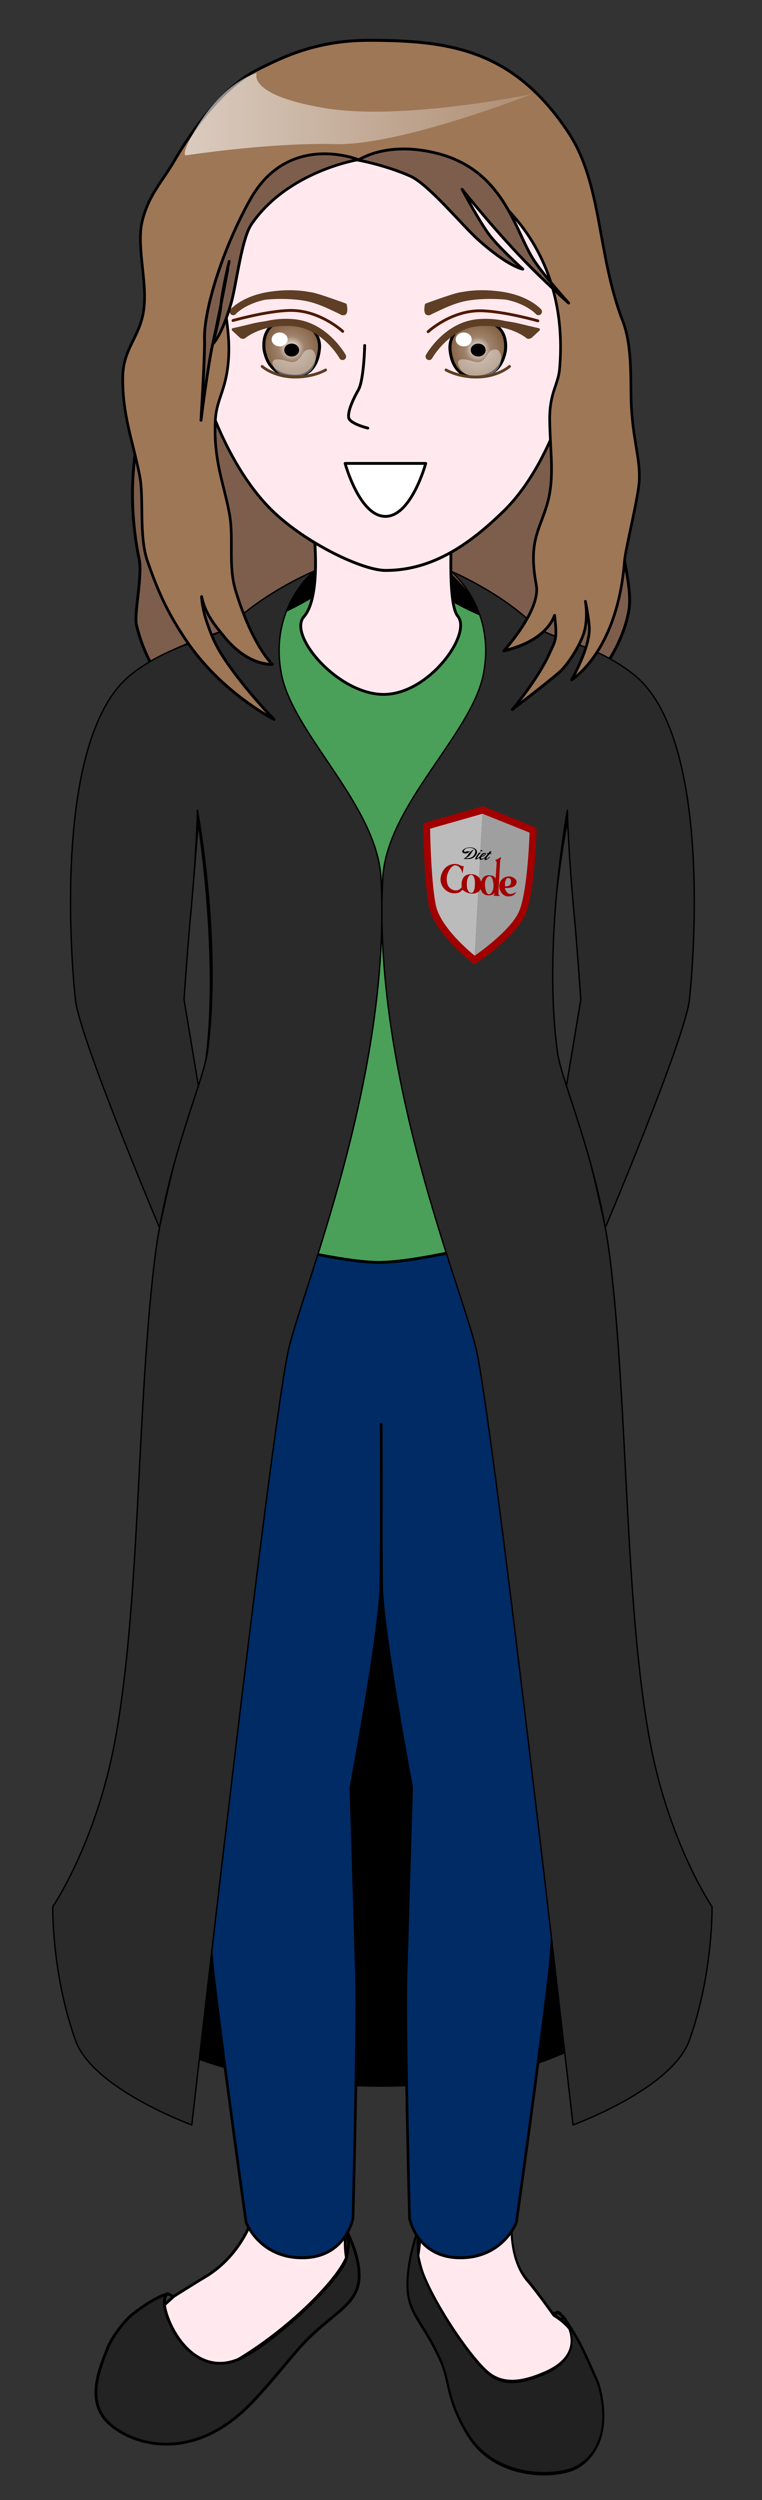 <svg viewBox="0 0 1080 3539" xmlns="http://www.w3.org/2000/svg" xml:space="preserve" style="fill-rule:evenodd;clip-rule:evenodd;stroke-linecap:round;stroke-linejoin:round;stroke-miterlimit:1.5"><rect x="0" y="0" width="1080" height="3539" fill="#333333" stroke="none"/><path style="fill:none" d="M0 0h1080v1973H0z" transform="scale(1 1.794)"/><path d="M307 245.038c.837-1.65-16.714 139.484-51.42 244.278-23.586 71.22-23.392 140.693-11.505 200.373 3.865 19.404-6.254 65.45-3.301 78.863C277.321 934.518 533.313 1012 533.313 1012s258.109-113.767 283.25-260.378c5.214-30.405-11.494-80.204-19.603-141.653-8.278-62.734 9.017-111.014-3.301-173.157C775.395 344.668 741 245.038 741 245.038S675.188 99.5 533.313 99.5 307 245.038 307 245.038Z" style="fill:#7d5e4d;stroke:#000;stroke-width:3.36px" transform="matrix(1.212 0 0 1.167 -98.47 -12.574)"/><path d="M2856 2953c-361 0-445.28-159.8-431.31-250 4.45-28.78 130.1-178.06 154.33-413 51.71-501.34 25.64-1283.16 74.98-1346 72.47-92.284 106.51-170 202-170s129.62 81.166 159 110c29.38 28.834 56.49 46.462 71 71 10.23 17.302.45 834.94 59.52 1341 24.7 211.64 153.61 391.12 153.48 399-.43 26.72-52.98 258-443 258Z" style="stroke:#000;stroke-width:2px" transform="translate(-2316)"/><path d="m491 3155-7.741 56.92S495.143 3195.56 495 3185c-.143-10.56-4-30-4-30Z" style="fill:#3f3f3f;stroke:#000;stroke-width:4px"/><path d="M491 3196c-3.852-24.4 0-41 0-41s-13.776-34.96-73-25c-59.224 9.96-65 22-65 22s-17.339 44.51-62 71c-16.077 9.54-53.182 33-53.182 33s-31.672 36.63-11.818 62c20 25.56 88.93 35.46 110 23 71-42 140-110 155-145Z" style="fill:#ffe9ee;stroke:#000;stroke-width:4px"/><path d="M491 3155s6.788 12.39 0 41c-7.792 32.84-112.032 128.51-156 145-48 18-83-22-97.182-60-10.815-28.98 0-34 0-34s-16.291 2.98-48.818 28c-13 10-30.898 34.09-37 50-10.311 26.89-30.211 72.26 0 103 30.211 30.74 118.453 63.24 205-27 26.565-27.7 47.166-54.48 67-77 44.784-50.85 86.469-59.46 85-105-1-31-16.816-56.49-18-64Z" style="fill:#232323;stroke:#000;stroke-width:4px"/><path d="m237.818 3247 8.182 4-12.249 11s-1.295-4.51 0-9.28c1.295-4.78 4.067-5.72 4.067-5.72Z" style="fill:#383838;stroke:#000;stroke-width:4px"/><path d="m491 3155-7.741 56.92S495.143 3195.56 495 3185c-.143-10.56-4-30-4-30Z" style="fill:#3f3f3f;stroke:#000;stroke-width:4px" transform="matrix(-.723 -.047 -.078 1.212 1197.14 -657.16)"/><path d="m234.861 3251.36 11.139 2.61-21.828 20.04s-2.431-11.78-1.136-16.56c1.295-4.77 11.825-6.09 11.825-6.09Z" style="fill:#383838;stroke:#000;stroke-width:4.38px" transform="matrix(-.592 -.038 -.074 1.145 1170.035 -440.458)"/><path d="M491 3196c-3.852-24.4 0-41 0-41s-12.105-19.74-73-25c-68.272-5.9-105.217 12.21-105.217 12.21s5.7 48.27-38.961 74.76c-16.076 9.54-54.364 37.53-54.364 37.53s-92.557 26.14-19.952 63.19C226.799 3331.62 305.7 3353.84 336 3341c75.958-32.18 140-110 155-145Z" style="fill:#ffe9ee;stroke:#000;stroke-width:4px" transform="matrix(-.723 -.047 -.078 1.212 1197.14 -657.16)"/><path d="M491 3155s6.788 12.39 0 41c-7.792 32.84-109.715 113.25-151.905 131.31-30.77 13.18-67.632 8.42-109.829-4.58-88.329-27.2-28.611-67.06-28.611-67.06s-8.258 4.94-33.1 27.18c-11.766 10.53-42.815 46.69-42.815 46.69s-47.903 65.01 25.362 98.37c35.785 16.29 159.603 23.75 220.232-26.58 47.776-39.65 43.745-62.2 63.58-84.72 44.784-50.85 76.555-52.07 75.086-97.61-1-31-16.816-56.49-18-64Z" style="fill:#212121;stroke:#000;stroke-width:4px" transform="matrix(-.723 -.047 -.078 1.212 1197.14 -657.16)"/><path d="M874.417 1686s-180.307 44-299.827 44c-162.074 0-281.59-44-281.59-44s-61.342 54.31-44.138 358S327 2531 327 2531s-27.538 126.4-8 271 51.152 344 51.152 344 21.083 50.37 89.848 50c68.765-.37 80-56 80-56s7.837-268.91 5.608-340c-2.23-71.09-9.03-270-9.03-270s46.565-220.58 47.655-285c1.09-64.42.484-229 .484-229l.336 61s-.606 103.58.484 168c1.09 64.41 47.655 285 47.655 285s-6.8 198.91-9.03 270c-2.229 71.09 5.608 340 5.608 340s11.235 55.62 80 56c68.764.37 89.848-50 89.848-50s31.613-199.4 51.152-344c19.538-144.6-8-271-8-271s60.934-183.31 78.138-487c17.204-303.69-44.138-358-44.138-358" style="fill:#002b65;stroke:#000;stroke-width:4.22px" transform="matrix(.892 0 0 1 18.633 0)"/><path d="M125 1150s-12.023 200.32 0 285 112.818 251 112.818 251L291 1645s-17.136-102-26-139c-6.705-27.99-27.182-83-27.182-83s13.985-72.33 18.182-112c4.156-39.28 7-126 7-126l-138-35Z" style="fill:#ffe9ee;stroke:#000;stroke-width:4px" transform="translate(.687 -2)"/><path d="M125 1150s-12.023 200.32 0 285 112.818 251 112.818 251L291 1645s-17.136-102-26-139c-6.705-27.99-27.182-83-27.182-83s13.985-72.33 18.182-112c4.156-39.28 7-126 7-126l-138-35Z" style="fill:#ffe9ee;stroke:#000;stroke-width:4px" transform="matrix(-1 0 0 1 1081.967 -2)"/><path d="M533.313 1789c81.015 0 301.313-65 301.313-65s7-21-37-136c-54.573-142.63 3-430 3-430l8 87s10.02 8.25 68.687-9 95.313-53 95.313-53v1s-32.408-167.5-95.313-227c-36.279-34.317-102.488-55.674-167.687-74-90.591-25.463-176.313-108-176.313-108S447.591 857.537 357 883c-65.198 18.326-131.408 39.683-167.687 74C126.409 1016.5 102 1184 102 1184v-1s28.646 35.75 87.313 53 80.687 9 80.687 9l7-87s46.573 287.37-8 430c-44 115-37 136-37 136s220.298 65 301.313 65" style="fill:#4aa058;stroke:#000;stroke-width:4px" transform="translate(3.687 -2)"/><path d="M438 727h200s-9.476 127.386 7 147c21 25-40.555 111-105 111s-136.092-83.723-113-110c29-33 11-148 11-148Z" style="fill:#ffe9ee;stroke:#000;stroke-width:4px" transform="translate(3.687 -2)"/><path d="M2759.31 811.5S2694.8 862.433 2713 957c16.42 85.33 135.54 185.66 141.16 289 15.24 280.54-112.16 583.23-131.16 668-25.54 113.94-137 1097-137 1097s-140.55-50.97-165-120c-34-96-32-189-32-189s61.17-89.8 87.99-234c35.91-193.09 30.8-467.51 56.01-679 16.76-140.64 69.17-253.45 75-296 21.15-154.31-14-343-14-343s-1 57-10 152c-3.55 37.46-9 116-9 116l20.34 122.05s-23.19 69.81-32.38 103.28c-8.84 32.19-22.75 97.53-22.75 97.53S2426.96 1472.47 2421 1418c-5.96-54.47-32-374 80-461 59.36-46.111 118-48 141-70 49.65-47.495 117.31-75.5 117.31-75.5Z" style="fill:#2a2a2a;stroke:#000;stroke-width:2px" transform="translate(-2314.16 -3)"/><path d="M2759.31 811.5S2694.8 862.433 2713 957c16.42 85.33 137.04 185.66 142.66 289 15.24 280.54-113.66 583.23-132.66 668-25.54 113.94-137 1097-137 1097s-140.55-50.97-165-120c-34-96-32-189-32-189s61.17-89.8 87.99-234c35.91-193.09 30.8-467.51 56.01-679 16.76-140.64 69.17-253.45 75-296 21.15-154.31-14-343-14-343s-1 57-10 152c-3.55 37.46-9 116-9 116l20.34 122.05s-23.19 69.81-32.38 103.28c-8.84 32.19-22.75 97.53-22.75 97.53S2426.96 1472.47 2421 1418c-5.96-54.47-32-374 80-461 59.36-46.111 118-48 141-70 49.65-47.495 117.31-75.5 117.31-75.5Z" style="fill:#2a2a2a;stroke:#000;stroke-width:2px" transform="matrix(-1 0 0 1 3398.16 -3)"/><path d="M542 210c169.99 0 303.65 120.71 303.65 312.5 0 109.814-50.063 242.799-120.65 306.5-52.694 47.553-110.342 85-183 85-35 0-122.429-37.873-175-85-71.038-63.681-128.65-196.278-128.65-306.5C238.35 330.71 372.01 210 542 210Z" style="fill:#ffe9ee;stroke:#000;stroke-width:4.16px" transform="matrix(.92 0 0 1 47.825 -106.5)"/><path d="M482.873 741h114.254S576.816 816 540 816s-57.127-75-57.127-75Z" style="fill:#fff;stroke:#000;stroke-width:4px" transform="translate(6.271 -85)"/><path d="M510.618 578s-1 49-9 63c-7.576 13.257-15.078 30.167-13.745 39 1.333 8.833 27.127 15 27.127 15" style="fill:none;stroke:#000;stroke-width:4px" transform="translate(6.271 -89)"/><path d="M404.5 572.641c16.103 2.404 31.228 17.418 29.5 38.715-2 24.644-13.219 38.763-29.5 38.714C381 650 370.319 636.595 366 615c-1-5-6-49 38.5-42.359Z" style="fill:url(#a);stroke:#000;stroke-width:3.72px" transform="matrix(1.148 0 0 1 -45.475 -117.697)"/><circle cx="389.865" cy="596.865" r="9.865" style="fill:#fff" transform="matrix(1.148 0 0 1 -51.215 -116.36)"/><circle cx="403.888" cy="615.843" r="9.157" transform="matrix(1.148 0 0 1 -50.248 -120.314)"/><path d="M379 635s-5.254-10.683 5.865-10c11.119.683 16.663 7.933 24.023 1 7.359-6.933 5.239-13.495 14.112-14.985 12-2.015 11.613 31.797-8 36.52C384 655 379 635 379 635Z" style="fill:#fff;fill-opacity:.4" transform="matrix(1.148 0 0 1 -47.475 -116.314)"/><path d="M330 591s24.79-21.361 70.5-18c45.71 3.361 70.5 48 70.5 48" style="fill:none;stroke:#5e3e24;stroke-width:10px" transform="translate(14.525 -116.314)"/><path d="M357 635s15.285 13.952 43.5 15 46.5-10 46.5-10" style="fill:none;stroke:#5e3e24;stroke-width:4px" transform="translate(14.525 -116.314)"/><path d="M279 557.5s15.676-18.177 54-23.5c72-10 101 23.5 101 23.5" style="fill:none;stroke:#5e3e24;stroke-width:10px" transform="translate(51.525 -116.314)"/><path d="M1471.44 453.5s46.73-13.32 79.56-14.263c43-1.237 76 29.618 76 29.618" style="fill:none;stroke:#4f1900;stroke-width:4px" transform="translate(-1141.232 .236)"/><path d="m330 592-11-10s3.443-.572 27.097-6.229c31.935-7.637 62.903-3.13 62.903-3.13s-33.573-4.198-50.323 3.13C342.677 582.771 330 592 330 592Z" style="fill:#5e3e24;stroke:#5e3e24;stroke-width:3.84px" transform="matrix(1.033 0 0 1.048 .892 -143.435)"/><path d="M357 539s57.122-8.977 70-6.864c9.785 1.606 48 15.682 48 15.682s2.99 13.665-3 12.682c-5.922-.972-29.942-16.244-55-20.5-29.431-4.998-60-1-60-1Z" style="fill:#5e3e24;stroke:#5e3e24;stroke-width:4px" transform="translate(14.525 -116.314)"/><path d="M404.5 572.641c16.103 2.404 31.228 17.418 29.5 38.715-2 24.644-13.219 38.763-29.5 38.714C381 650 370.319 636.595 366 615c-1-5-6-49 38.5-42.359Z" style="fill:url(#b);stroke:#000;stroke-width:3.72px" transform="matrix(-1.148 0 0 1 1136.08 -116.315)"/><circle cx="389.865" cy="596.865" r="9.865" style="fill:#fff" transform="matrix(1.148 0 0 1 209.65 -116.36)"/><circle cx="403.888" cy="615.843" r="9.157" transform="matrix(1.148 0 0 1 214.062 -120.314)"/><path d="M379 635s-5.254-10.683 5.865-10c11.119.683 16.663 7.933 24.023 1 7.359-6.933 5.239-13.495 14.112-14.985 12-2.015 11.613 31.797-8 36.52C384 655 379 635 379 635Z" style="fill:#fff;fill-opacity:.42" transform="matrix(1.148 0 0 1 215.39 -116.314)"/><path d="M330 591s24.79-21.361 70.5-18c45.71 3.361 70.5 48 70.5 48" style="fill:none;stroke:#5e3e24;stroke-width:10px" transform="matrix(-1 0 0 1 1079.148 -116.314)"/><path d="M357 635s15.285 13.952 43.5 15 46.5-10 46.5-10" style="fill:none;stroke:#5e3e24;stroke-width:4px" transform="matrix(-1 0 0 1 1079.148 -116.314)"/><path d="M279 557.5s15.676-18.177 54-23.5c72-10 101 23.5 101 23.5" style="fill:none;stroke:#5e3e24;stroke-width:10px" transform="matrix(-1 0 0 1 1042.148 -116.314)"/><path d="M1471.44 453.5s46.73-13.32 79.56-14.263c43-1.237 76 29.618 76 29.618" style="fill:none;stroke:#4f1900;stroke-width:4px" transform="matrix(-1 0 0 1 2233.778 .709)"/><path d="m330 592-11-10s3.443-.572 27.097-6.229c31.935-7.637 62.903-3.13 62.903-3.13s-33.573-4.198-50.323 3.13C342.677 582.771 330 592 330 592Z" style="fill:#5e3e24;stroke:#5e3e24;stroke-width:3.84px" transform="matrix(-1.033 0 0 1.048 1092.781 -143.435)"/><path d="M357 539s57.122-8.977 70-6.864c9.785 1.606 48 15.682 48 15.682s2.99 13.665-3 12.682c-5.922-.972-29.942-16.244-55-20.5-29.431-4.998-60-1-60-1Z" style="fill:#5e3e24;stroke:#5e3e24;stroke-width:4px" transform="matrix(-1 0 0 1 1079.148 -116.314)"/><path d="M773.345 783.87c13.248-37.234 5.783-70.125 5.14-114.033-.534-36.386 12.335-46.355 14.391-67.678 11.326-117.473-47.968-187.795-90.459-221.577-88.565-70.412-244.65-50.063-244.65-50.063s-110.186 31.876-152.136 121.45c-17.862 38.139 14.291 89.119 3.084 152.971-5.295 30.165-16.413 40.168-17.475 67.678-1.969 51.02 12.267 78.975 20.559 118.669 7.047 33.737-2.185 68.152 9.251 101.981 24.633 72.864 53.453 96.418 53.453 96.418s-35.094 3.315-70.928-37.084c-8.223-9.271-26.609-27.284-31.866-50.99-1.028-4.636-.03 13.476 7.196 32.448 7.961 20.906 14.391 34.303 31.866 56.553C342.29 1030.75 377 1062 377 1062s-77.363-35.19-128.869-104.762c-23.864-32.237-38.099-57.48-55.574-102.908-12.767-33.189-4.855-82.812-11.339-112.179-10.318-46.739-25.143-78.899-24.639-128.867.396-39.198 25.899-52.834 30.839-90.666 4.874-37.329-11.66-82.827-2.056-115.933 9.941-34.271 28.495-49.72 47.285-78.948C265.807 276.16 310.426 228.806 352 210c38.95-17.619 87.264-38.942 163.331-38.942 117.204 0 209.787 12.14 289.669 119.942 50.58 68.259 41.794 159.48 79.986 248.58 14.7 34.292 10.719 81.766 12.388 110.788 2.616 45.517 12.871 68.844 11.659 97.345-.937 22.053-20.165 90.079-21.586 106.617-10.28 119.596-77.096 155.75-77.096 155.75s28.782-44.498 25.699-71.384c-2.049-17.857-5.589-31.522-5.589-31.522s3.311 14.937 0 33.376c-3.663 20.396-26.278 50.063-36.557 58.407C776.514 1013.07 724 1049 724 1049s37.01-38.92 54.485-74.147c8.15-16.432 11.307-16.688 7.195-49.137-.408-3.223-5.139 31.522-74.012 46.355 0 0 54.074-53.382 47.286-86.22-11.308-54.699 2.883-69.637 14.391-101.981Z" style="fill:#9e7757;stroke:#000;stroke-width:3.89px" transform="matrix(.973 0 0 1.079 21.635 -127.509)"/><path d="M501.618 315.736s36.069 6.264 73.069 22.302c26.329 11.412 73.766 69.825 97.5 90.962 42.665 37.997 62.5 41 62.5 41s-33.439-30.181-47-48c-14.333-18.833-39-65-39-65s50 63 99 112c26.019 26.019 52 49 52 49s-38.9-42.991-52-65c-25-42-42-122.264-132-146.264-73.522-19.606-114.069 9-114.069 9Z" style="fill:#7d5e4d;stroke:#000;stroke-width:4px" transform="translate(6.271 -89)"/><path d="M372.985 348.006s104.871-50.642 201.702-9.968c26.447 11.109 73.766 69.825 97.5 90.962 42.665 37.997 62.5 41 62.5 41s-33.439-30.181-47-48c-14.333-18.833-49.826-52.824-49.826-52.824S685.687 421 734.687 470c26.019 26.019 84.075 95.908 84.075 95.908s-64.088-87.832-77.188-109.841c-25-42-106.195-110.962-188.069-154.278-112.186-59.351-180.52 46.217-180.52 46.217Z" style="fill:#7d5e4d;stroke:#000;stroke-width:4.67px" transform="matrix(-.728 .488 .466 .695 617.21 -197.874)"/><path d="M351 99.5s-43 9.5-83 73.5c-26.073 41.716-17.937 43-17.937 43s119.1-18.454 211.937-16c92.837 2.454 279-70.888 279-70.888S557.924 167.581 447 149s-96-49.5-96-49.5Z" style="fill:url(#c)" transform="translate(12.958 4)"/><path d="m3009 1147 62 24s-2 71-13 97c-11.11 26.27-59 57-59 57" style="fill:#9f9f9f;stroke:#a20000;stroke-width:8.52px" transform="matrix(1.153 0 0 1.194 -2785.22 -222.952)"/><path d="M2999 1325s-45.75-33.76-52-65c-6.25-31.24-7-94-7-94l69-19" style="fill:#bbb;stroke:#a20000;stroke-width:8.52px" transform="matrix(1.153 0 0 1.194 -2785.22 -222.952)"/><path d="M665.946 1204.56s-.985.722-2.744.586c-1.725-.134-1.416-.092-1.416-.092s-3.528 1.665-4.146.039c-.618-1.626 3.197-6.313 11.16-4.509 5.225 1.183 5.194 4.387 4.661 6.378-2.634 9.838-14.025 7.802-14.025 7.802s4.798-1.222 7.311-5.29c2.085-3.385 4.895-7.173 4.895-7.173s-5.312 2.425-8.5 7.89c-1.347 2.315-6.071 5.635-6.071 5.635s7.943.87 11.573-.538c3.63-1.396 6.88-4.99 7.35-7.955 1.008-6.39-6.604-8.725-13.507-7.443-3.567.658-8.237 3.814-7.213 6.264.584 1.397 3.327 2.582 6.843 1.586 3.141-.886 3.829-3.18 3.829-3.18ZM681.443 1206.89s-5.976 7.1-5.052 7.966c.473.446 2.534-1.41 3.467-2.458.934-1.06 2.96-4.006 4.509-4.469 1.549-.474 4.542-1.62 4.128.965-.425 2.572-5.704 3.934-6.017 3.964-.302.019-.888.835-.852 1.47.025.624.385 1.23 1.996 1.119 2.805-.211 7.806-6.78 7.806-6.78l-1.668-.108.624-.897 1.67.095 2.3-2.68 2.636.377-2.44 2.684 2.31.191-.68.859-2.24-.223s-5.263 5.645-4.512 6.717c.75 1.083 3.975-2.68 3.975-2.68l1.24.118s-4.266 5.128-7.461 4.216c-1.024-.285-.043-2.909-.043-2.909s-3.954 3.376-6.52 2.56c-1.646-.525-1.231-2.905-1.231-2.905s-5.134 4.062-5.766 2.052c-.645-1.999 5.403-9.358 5.403-9.358l2.418.114Zm.882 4.919s5.184-1.296 4.872-2.821c-.3-1.525-4.872 2.82-4.872 2.82ZM682.977 1204.956s.966-.58.654-1.22c-.313-.627-2.052-.499-2.602.08-.551.59-.344 1.033-.068 1.276.288.232 1.576.102 2.016-.136Z"/><path d="M3010 1203s3.27-.38 6-4-2-10-2-10 5.44.97 5.83 10c.17 4-3.83 11-12.35 11-8.54 0-11.48-8-11.48-12 0-2.46 2-9 6.41-9 8.09 0 7.59 14 7.59 14Zm-2.08 0s.89-6.11-3.92-7c-4.81-.89-5.74 1.58-6 3.5-.26 1.92 2.15 3.04 4.41 3.5 2.27.46 5.51 0 5.51 0Z" style="fill:#a20000" transform="matrix(-.063 1.193 -1.151 -.066 2289.87 -2254.58)"/><path d="m2999.62 1214.56-19.84-.18-2.02 1.89-4.18-7.03 4.2 1.1s35.03.12 39.21-.01c1.49-.04 2.84-1.92 2.84-1.92l.07 7.53-3.99-1.64s3.78 2.11 3.91 7.91c.17 8-7.12 10.69-12.83 9.96-8.88-1.14-10.93-5.05-11.04-9.8-.16-6.85 3.67-7.81 3.67-7.81Zm-2.54 7.52c.19 3.15 5.44 5.28 10.23 4.85 4.8-.42 10.87-1.98 11.19-4.93.26-2.47-3.54-5.73-10.6-5.3-5.79.35-11.01 2.29-10.82 5.38Z" style="fill:#a20000" transform="matrix(-.063 1.193 -1.188 -.068 2334.39 -2252.051)"/><path d="m2987 1255 9 1s-8.49 1.55-9.41 8.76c-.62 4.79 8.38 10.24 15.41 10.24 10 0 13-5 14-9 1.68-6.7-4-10-4-10s-4 1-8 0c-7.14-1.79-8.03-7.72-8-12 .03-4.28 2.8-12 13-12 8 0 10 7.07 10 12 0 6-4 11-4 11s3.16 2.42 4 5c.84 2.58 2 9-2 15-2.77 4.16-9.08 9.35-18 7-10.95-2.88-14.01-11.16-14-17 0-4.29 2-6.53 2-8v-2Zm10-11c-1 2 1 6 10 6 9.05 0 12-4 11-7-.55-1.65-3.91-3.21-10-3-6.09.21-9.66 1.32-11 4Z" style="fill:#a20000" transform="matrix(-.063 1.193 -1.151 -.066 2289.87 -2254.58)"/><defs><radialGradient id="a" cx="0" cy="0" r="1" gradientUnits="userSpaceOnUse" gradientTransform="matrix(34.404 0 0 39.055 399.731 611.015)"><stop offset="0" style="stop-color:white;stop-opacity:1"/><stop offset=".45" style="stop-color:#9f836c;stop-opacity:1"/><stop offset="1" style="stop-color:#856245;stop-opacity:1"/></radialGradient><radialGradient id="b" cx="0" cy="0" r="1" gradientUnits="userSpaceOnUse" gradientTransform="matrix(34.404 0 0 39.055 399.731 611.015)"><stop offset="0" style="stop-color:white;stop-opacity:1"/><stop offset=".45" style="stop-color:#9f836c;stop-opacity:1"/><stop offset="1" style="stop-color:#856245;stop-opacity:1"/></radialGradient><linearGradient id="c" x1="0" y1="0" x2="1" y2="0" gradientUnits="userSpaceOnUse" gradientTransform="matrix(491.233 0 0 145.538 249.767 172.269)"><stop offset="0" style="stop-color:white;stop-opacity:.62"/><stop offset="1" style="stop-color:white;stop-opacity:.17"/></linearGradient></defs></svg>